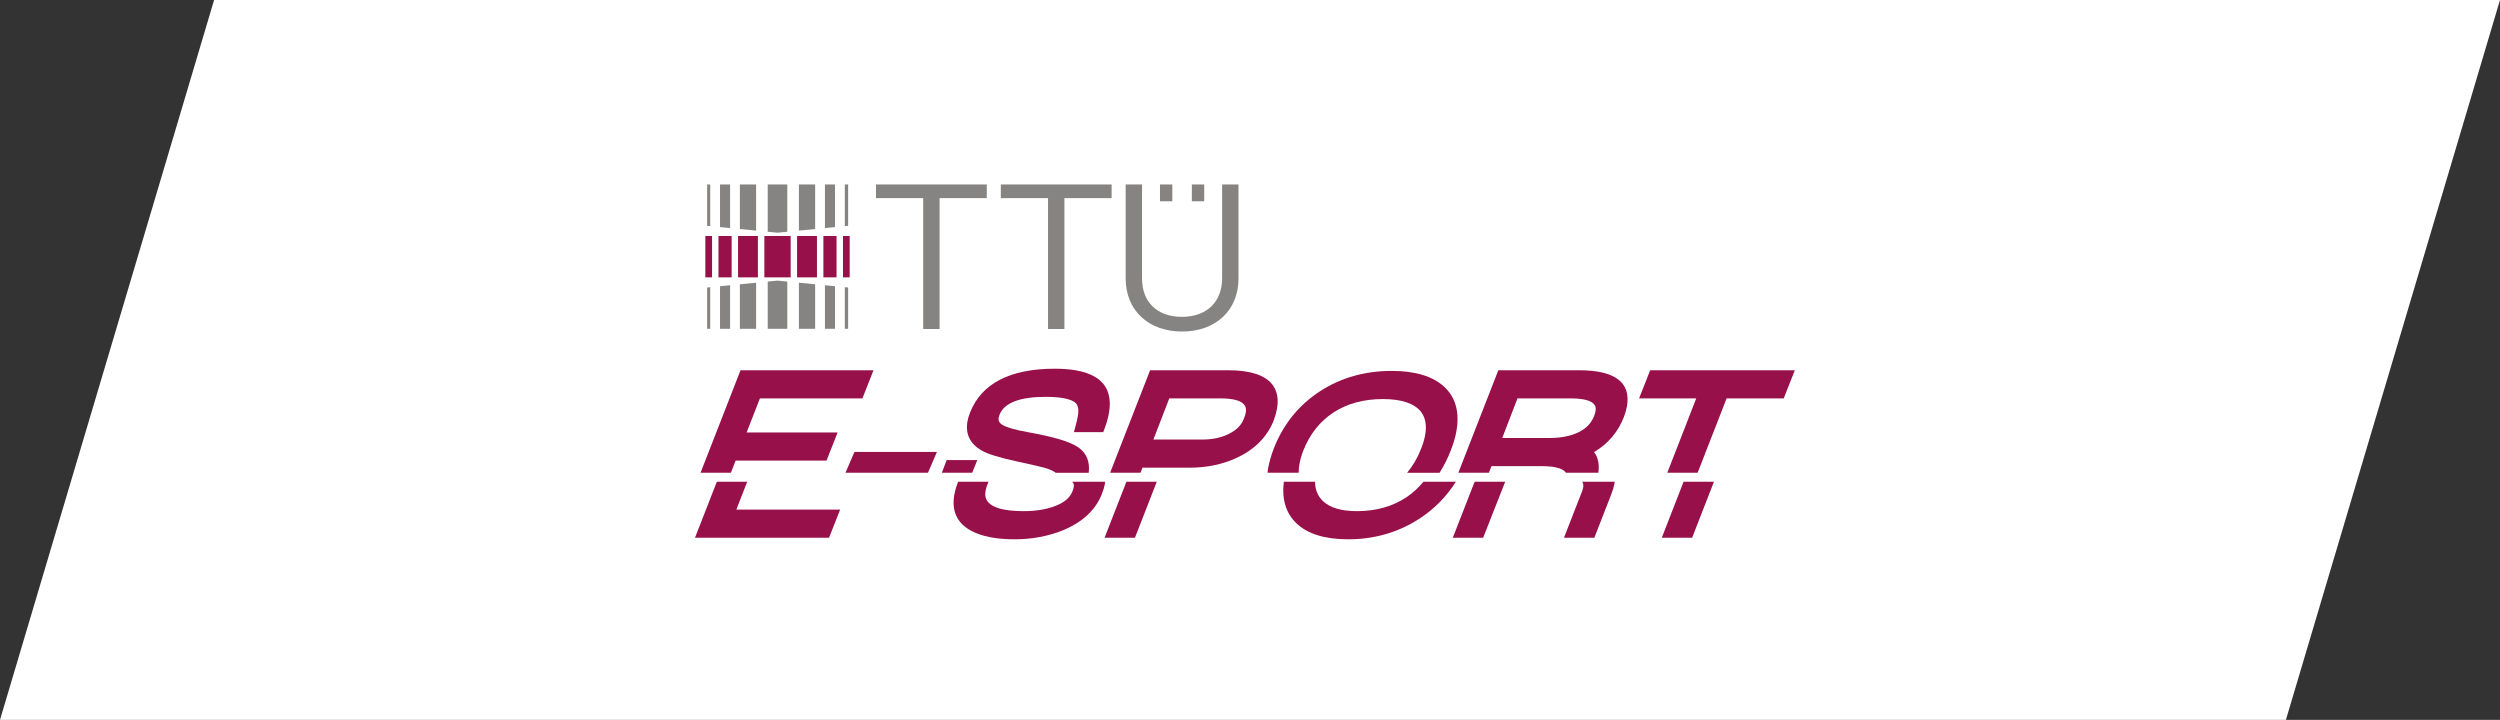 <?xml version="1.0" encoding="utf-8"?>
<!-- Generator: Adobe Illustrator 15.1.0, SVG Export Plug-In . SVG Version: 6.00 Build 0)  -->
<!DOCTYPE svg PUBLIC "-//W3C//DTD SVG 1.1//EN" "http://www.w3.org/Graphics/SVG/1.1/DTD/svg11.dtd">
<svg version="1.1" id="Layer_1" xmlns="http://www.w3.org/2000/svg" xmlns:xlink="http://www.w3.org/1999/xlink" x="0px" y="0px"
	 width="689.174px" height="198.44px" viewBox="0 0 689.174 198.44" enable-background="new 0 0 689.174 198.44"
	 xml:space="preserve">
<rect x="0" y="0" width="689.174" height="198.44" fill="#333333" stroke="none"/>
<g>
	<polyline display="none" fill="#FFFFFF" points="689.174,0 59.019,0 0,198.44 	"/>
	<polygon fill="#FFFFFF" points="689.174,0 630.156,198.44 0,198.44 59.019,0 	"/>
	<polygon fill="#97104A" points="227.845,126.979 230.9,119.22 205.818,119.22 209.484,109.824 237.744,109.824 240.799,102.064 
		204.142,102.064 193.116,130.326 201.487,130.326 202.792,126.979 	"/>
	<polygon fill="#97104A" points="191.587,148.245 228.536,148.245 231.601,140.485 202.983,140.485 205.985,132.793 
		197.615,132.793 	"/>
	<polygon fill="#97104A" points="235.546,124.581 233.073,130.326 255.812,130.326 258.284,124.581 	"/>
	<path fill="#97104A" d="M297.371,123.4c-2.193-1.585-6.81-2.985-14.113-4.284c-3.432-0.622-5.749-1.283-6.882-1.966
		c-1.141-0.688-1.172-1.424-1.073-1.989c0.045-0.252,0.126-0.535,0.239-0.835c1.285-3.27,5.56-4.927,12.711-4.927
		c3.841,0,6.506,0.475,7.92,1.406c0.99,0.66,1.303,1.926,0.961,3.869c-0.159,0.897-0.397,1.93-0.722,3.1l-0.377,1.357h8.093
		l0.372-0.991c0.562-1.492,0.966-2.924,1.202-4.258c1.432-8.124-3.578-12.244-14.891-12.244c-12.41,0-20.293,4.095-23.423,12.158
		c-0.323,0.808-0.554,1.595-0.684,2.338c-0.615,3.481,0.683,6.183,3.847,8.023c1.686,0.997,4.972,2.012,10.045,3.101
		c4.089,0.883,6.688,1.49,7.711,1.799c1.572,0.498,2.33,0.948,2.712,1.269h9.104C300.484,127.352,299.596,125.004,297.371,123.4"/>
	<polygon fill="#97104A" points="269.418,126.824 260.968,126.824 259.635,130.326 268.001,130.326 	"/>
	<path fill="#97104A" d="M295.638,132.887c0.358,0.334,0.467,0.769,0.354,1.41c-0.057,0.319-0.181,0.724-0.365,1.193
		c-0.706,1.778-2.301,3.102-4.89,4.052c-2.389,0.907-5.274,1.368-8.578,1.368c-11.449,0-10.693-4.287-10.445-5.695
		c0.106-0.6,0.3-1.238,0.581-1.914l0.205-0.508h-8.365l-0.059,0.15c-0.475,1.22-0.81,2.37-0.995,3.422
		c-0.795,4.504,0.751,7.845,4.589,9.924c2.88,1.58,6.917,2.381,11.996,2.381c4.855,0,9.39-0.854,13.488-2.542
		c5.332-2.229,8.903-5.592,10.599-9.964c0.394-0.948,0.672-1.883,0.83-2.779c0.037-0.209,0.014-0.389,0.039-0.592h-9.104
		C295.555,132.823,295.608,132.859,295.638,132.887"/>
	<path fill="#97104A" d="M327.986,128.926c4.628,0,8.916-0.882,12.743-2.622v-0.001c5.078-2.313,8.573-5.809,10.406-10.423
		c0.415-1.125,0.714-2.207,0.892-3.213c0.853-4.837-0.793-10.603-13.477-10.603h-21.501l-11.026,28.262h8.37l0.545-1.4H327.986z
		 M322.333,109.824h14.146c7.621,0,7.098,2.964,6.926,3.938c-0.09,0.509-0.26,1.068-0.517,1.691
		c-0.68,1.754-2.034,3.115-4.143,4.162c-2.061,1.029-4.476,1.552-7.182,1.552H317.96L322.333,109.824z"/>
	<polygon fill="#97104A" points="304.495,148.245 312.866,148.245 318.893,132.793 310.522,132.793 	"/>
	<path fill="#97104A" d="M401.486,118.872c0.932-5.284-0.236-9.44-3.471-12.352c-3.15-2.835-7.98-4.273-14.358-4.273
		c-7.329,0-13.941,1.859-19.647,5.528c-5.934,3.818-10.274,9.186-12.911,15.966c-0.714,1.899-1.23,3.74-1.536,5.473
		c-0.067,0.381-0.101,0.743-0.146,1.112h8.592c-0.008-0.746,0.059-1.54,0.208-2.391c0.206-1.167,0.561-2.414,1.049-3.692
		c1.786-4.542,4.584-8.082,8.317-10.522c3.77-2.464,8.349-3.713,13.61-3.713c5.173,0,8.73,1.198,10.578,3.561
		c1.204,1.645,1.566,3.717,1.104,6.338c-0.206,1.165-0.586,2.445-1.135,3.826c-0.957,2.494-2.258,4.679-3.835,6.594h8.941
		c1.188-1.89,2.22-3.905,3.051-6.07C400.654,122.382,401.188,120.571,401.486,118.872"/>
	<path fill="#97104A" d="M387.827,136.998c-3.85,2.596-8.465,3.912-13.72,3.912c-4.347,0-7.526-0.948-9.451-2.817
		c-1.411-1.371-2.119-3.119-2.147-5.3h-8.594c-0.598,4.786,0.54,8.635,3.435,11.427c3.053,2.953,7.862,4.45,14.296,4.45
		c7.38,0,14.101-1.987,19.975-5.906c3.996-2.666,7.238-6.018,9.726-9.971h-8.942C391.082,134.398,389.572,135.821,387.827,136.998"
		/>
	<polygon fill="#97104A" points="400.488,148.245 408.855,148.245 414.941,132.793 406.516,132.793 	"/>
	<path fill="#97104A" d="M436.422,134.472c-0.066,0.378-0.205,0.805-0.43,1.322l-4.852,12.451h8.371l4.715-12.105
		c0.4-1.013,0.686-2.002,0.85-2.938c0.025-0.142,0.021-0.269,0.039-0.408h-8.947C436.594,133.447,436.486,134.112,436.422,134.472"
		/>
	<path fill="#97104A" d="M447.641,114.996c0.402-1.021,0.689-2.01,0.854-2.938c1.17-6.632-3.279-9.994-13.221-9.994h-22.23
		l-11.025,28.262h8.424l0.719-1.825h13.814c4.426,0,6.096,0.902,6.695,1.825h8.947c0.32-2.272-0.055-4.194-1.17-5.712
		C443.277,122.348,446.029,119.118,447.641,114.996 M439.441,114.696c-0.768,1.998-2.215,3.48-4.424,4.529
		c-2.148,1.006-4.783,1.516-7.826,1.516h-13.07l4.205-10.917h14.633c7.498,0,7.029,2.66,6.875,3.533
		C439.764,113.76,439.631,114.208,439.441,114.696"/>
	<polygon fill="#97104A" points="475.973,109.824 491.717,109.824 494.781,102.064 454.904,102.064 451.842,109.824 
		467.604,109.824 459.619,130.326 467.986,130.326 	"/>
	<polygon fill="#97104A" points="464.117,132.793 458.1,148.245 466.467,148.245 472.486,132.793 	"/>
	<path fill="#858482" d="M203.959,63.134l4.477,0.438V50.856h-4.477V63.134z M194.936,62.252l0.849,0.083V50.856h-0.849V62.252z
		 M211.636,63.886l2.701,0.264l2.698-0.264V50.856h-5.399V63.886z M198.488,62.6l2.775,0.272V50.856h-2.775V62.6z M232.887,50.856
		v11.48l0.138-0.01l0.779-0.075V50.856H232.887z M220.235,63.575l4.477-0.438V50.856h-4.477V63.575z M227.41,62.874l2.772-0.271
		V50.856h-2.772V62.874z"/>
	<path fill="#858482" d="M203.959,90.647h4.477V77.937l-4.477,0.438V90.647z M194.936,90.647h0.849V79.173l-0.849,0.085V90.647z
		 M211.636,90.647h5.399V77.623l-2.698-0.262l-2.701,0.262V90.647z M198.488,90.647h2.775V78.639l-2.775,0.269V90.647z
		 M233.804,90.647v-11.39l-0.779-0.078l-0.138-0.011v11.479H233.804z M220.235,90.647h4.477V78.371l-4.477-0.438V90.647z
		 M227.41,90.647h2.772V78.902l-2.772-0.268V90.647z"/>
	<path fill="#97104A" d="M194.441,76.461h1.848v-11.41h-1.848V76.461z M198.063,76.461h3.628v-11.41h-3.628V76.461z M203.463,76.461
		h5.466v-11.41h-5.466V76.461z M210.708,76.461h7.256v-11.41h-7.256V76.461z M219.732,76.461h5.476v-11.41h-5.476V76.461z
		 M226.985,76.461h3.625v-11.41h-3.625V76.461z M232.383,76.461h1.849v-11.41h-1.849V76.461z"/>
	<path fill="#858482" d="M275.895,54.616h13.017v36.082h4.514V54.616h13.016v-3.761h-30.547V54.616z M241.482,54.616h13.016v36.082
		h4.514V54.616h13.014v-3.761h-30.544V54.616z M336.904,50.855v25.799c0,6.595-4.254,10.693-11.1,10.693
		c-6.773,0-10.981-4.054-10.981-10.578V50.855h-4.513V76.77c0,8.744,6.248,14.623,15.551,14.623c9.307,0,15.558-5.879,15.558-14.623
		V50.855H336.904z M331.962,50.855h-3.405v4.636h3.405V50.855z M323.173,50.855h-3.406v4.636h3.406V50.855z"/>
</g>
</svg>
